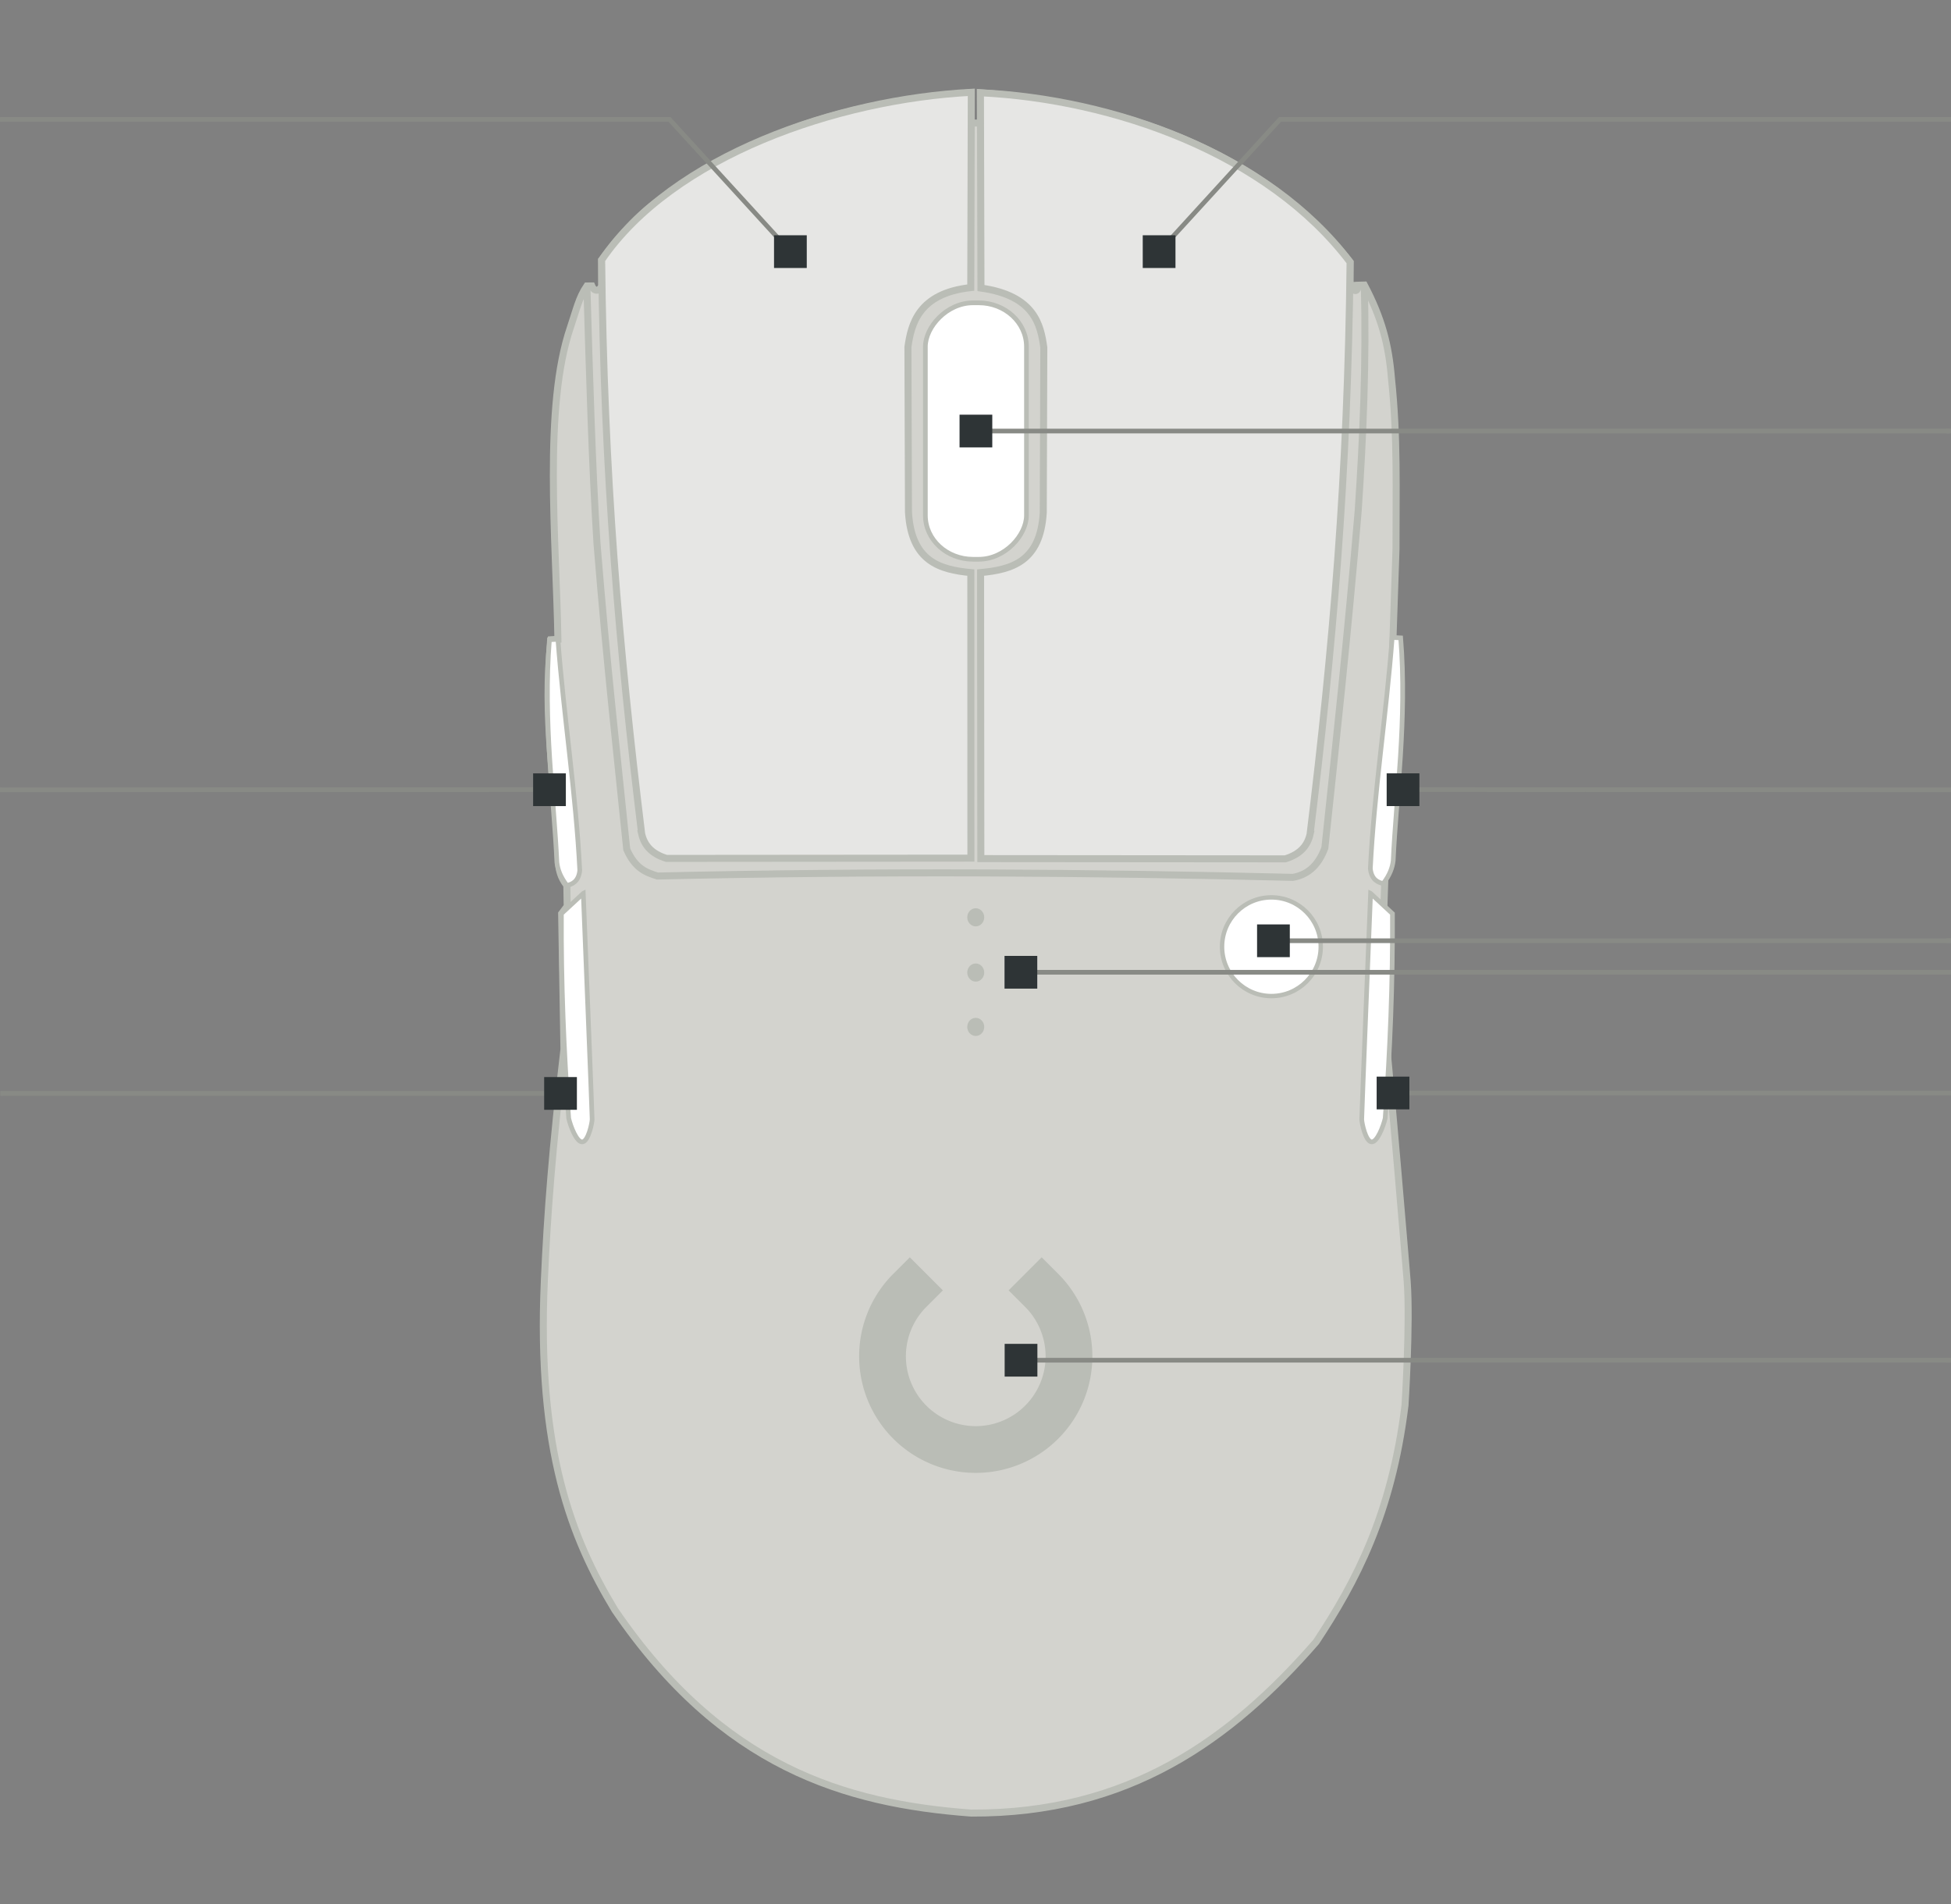 <svg xmlns="http://www.w3.org/2000/svg" xmlns:svg="http://www.w3.org/2000/svg" id="svg8" width="417.2" height="407.25" version="1.1" viewBox="0 0 417.2 407.25"><rect x="0" y="0" width="417.2" height="407.25" fill="#808080" stroke="none"/><g id="Device" transform="translate(-68.792,-394.027)" style="display:inline"><path id="path1292" d="m 360.54,454.985 c 3.75,7.118 5.223,12.823 5.804,19.989 1.328,12.562 0.948,23.818 0.969,36.481 l -3.177,93.868 c 2.166,21.376 5.569,62.758 5.569,62.758 0.657,8.99 -0.468,26.482 -0.468,26.482 -2.869,23.332 -10.513,37.749 -19.001,50.593 -18.208,20.927 -40.133,36.776 -73.781,36.614 -27.022,-2.014 -53.28,-9.873 -76.173,-43.422 -9.263,-15.313 -16.699,-34.156 -15.087,-70.469 0.628,-14.116 1.69,-28.252 4.19,-49.461 l -0.493,-29.003 1.19,-1.572 -0.08,-4.46 c -1.392,-1.83 -1.662,-3.224 -1.775,-5.083 -0.643,-16.418 -3.495,-31.186 -1.602,-47.459 l 1.472,-0.096 c -0.378,-21.343 -3.113,-49.721 2.665,-66.677 1.245,-3.653 1.803,-6.374 3.523,-8.882 l 1.053,-0.01 c 0.543,1.328 1.676,1.135 2.109,-0.024 v -5.528 c 3.592,-4.682 7.502,-9.542 12.851,-13.2 15.552,-10.633 32.803,-19.967 65.992,-22.57 l -0.039,6.488 h 2.208 l -0.01,-6.478 c 23.506,1.651 57.68,9.242 79.045,36.211 l -0.01,4.959 0.533,0.02 c -0.02,1.381 1.145,1.609 1.233,-0.031 z" style="fill:#d3d3ce;fill-opacity:1;stroke:#babdb6;stroke-width:1.5;stroke-linecap:butt;stroke-linejoin:miter;stroke-miterlimit:4;stroke-dasharray:none;stroke-opacity:1"/><path id="button4" d="m 188.097,530.746 c 1.248,16.49 3.846,32.892 4.672,49.413 -0.234,2.471 -1.754,3.015 -2.766,3.226 -1.406,-1.857 -1.953,-3.403 -2.127,-4.926 -0.593,-13.321 -2.995,-30.317 -1.597,-47.617 z" style="fill:#fff;fill-opacity:1;stroke:#babdb6;stroke-width:1;stroke-linecap:butt;stroke-linejoin:miter;stroke-miterlimit:4;stroke-dasharray:none;stroke-opacity:1"/><path id="button3" d="m 193.521,585.083 -4.677,4.334 c -0.083,14.625 0.506,29.188 1.554,43.763 0.388,1.697 1.724,5.237 2.966,5.046 1.242,-0.191 2.034,-4.008 2.05,-4.81 0.016,-0.802 -1.892,-48.334 -1.892,-48.334 z" style="fill:#fff;fill-opacity:1;stroke:#babdb6;stroke-width:1;stroke-linecap:butt;stroke-linejoin:miter;stroke-miterlimit:4;stroke-dasharray:none;stroke-opacity:1"/><rect style="color:#000;overflow:visible;opacity:1;fill:#fff;fill-opacity:1;stroke:#babdb6;stroke-width:1;stroke-linecap:butt;stroke-linejoin:bevel;stroke-miterlimit:4;stroke-dasharray:none;stroke-dashoffset:0;stroke-opacity:1;marker:none;marker-start:none;marker-mid:none;marker-end:none;paint-order:normal" id="button2" width="21.618" height="54.844" x="-288.29" y="458.788" rx="10.202" ry="9.381" transform="scale(-1,1)"/><path id="button1" d="m 348.939,572.45 c -0.551,2.379 -2.024,4.236 -5.301,5.251 l -65.104,-0.053 -0.056,-61.166 c 6.69,-0.629 12.793,-2.336 13.406,-12.842 l 0.117,-35.305 c -0.678,-4.768 -1.928,-11.083 -13.439,-12.707 l -0.112,-41.763 c 28.321,1.353 61.446,12.932 79.045,36.211 -0.49,45.873 -3.707,82.714 -8.556,122.374 z" style="fill:#e6e6e4;fill-opacity:1;stroke:#babdb6;stroke-width:1.5;stroke-linecap:butt;stroke-linejoin:miter;stroke-miterlimit:4;stroke-dasharray:none;stroke-opacity:1"/><path style="fill:#e6e6e4;fill-opacity:1;stroke:#babdb6;stroke-width:1.5;stroke-linecap:butt;stroke-linejoin:miter;stroke-miterlimit:4;stroke-dasharray:none;stroke-opacity:1" id="button0" d="m 206.003,572.352 c 0.551,2.379 2.024,4.236 5.301,5.251 l 65.104,-0.053 -0.015,-61.067 c -6.69,-0.629 -12.722,-2.435 -13.335,-12.941 l -0.117,-35.305 c 0.678,-4.768 2.201,-11.493 13.439,-12.707 l 0.112,-41.763 c -28.725,1.504 -63.815,13.587 -79.045,35.858 0.49,45.873 3.707,83.067 8.556,122.727 z"/><path id="path1318" d="m 360.54,454.985 c 0.431,16.084 -0.231,32.169 -1.313,48.253 -2.192,26.262 -4.679,48.985 -7.129,72.147 -1.464,3.93 -3.861,5.761 -6.844,6.274 -43.145,-1.05 -87.909,-1.38 -135.881,-0.285 -2.361,-0.766 -4.723,-1.526 -6.559,-5.703 -2.119,-20.754 -4.238,-39.151 -6.357,-65.366 -1.046,-16.292 -1.643,-37.042 -2.171,-55.116" style="fill:none;stroke:#babdb6;stroke-width:1.5;stroke-linecap:butt;stroke-linejoin:miter;stroke-miterlimit:4;stroke-dasharray:none;stroke-opacity:1"/><g style="display:inline" id="led1" transform="translate(427.964,-8.949)"><ellipse id="ellipse1298" cx="-150.52" cy="622.589" rx="1.814" ry="1.938" style="fill:#babdb6;fill-opacity:1;stroke:#000;stroke-width:0;stroke-miterlimit:4;stroke-dasharray:none"/><ellipse style="fill:#babdb6;fill-opacity:1;stroke:#000;stroke-width:0;stroke-miterlimit:4;stroke-dasharray:none" id="ellipse1300" cx="-150.52" cy="610.964" rx="1.814" ry="1.938"/><ellipse id="ellipse1302" cx="-150.52" cy="599.152" rx="1.814" ry="1.938" style="fill:#babdb6;fill-opacity:1;stroke:#000;stroke-width:0;stroke-miterlimit:4;stroke-dasharray:none"/></g><path id="led0" d="m -669.983,291.542 a 19.937,19.937 0 0 1 -28.195,0 19.937,19.937 0 0 1 0,-28.195 19.937,19.937 0 0 1 28.195,0" transform="rotate(-90)" style="color:#000;display:inline;overflow:visible;vector-effect:none;fill:none;fill-opacity:1;stroke:#babdb6;stroke-width:10;stroke-linecap:square;stroke-linejoin:bevel;stroke-miterlimit:4;stroke-dasharray:none;stroke-opacity:1"/><path style="fill:#fff;fill-opacity:1;stroke:#babdb6;stroke-width:1;stroke-linecap:butt;stroke-linejoin:miter;stroke-miterlimit:4;stroke-dasharray:none;stroke-opacity:1" id="button6" d="m 361.876,585.083 4.677,4.334 c 0.083,14.625 -0.506,29.188 -1.554,43.763 -0.388,1.697 -1.724,5.237 -2.966,5.046 -1.242,-0.191 -2.034,-4.008 -2.05,-4.81 -0.016,-0.802 1.892,-48.334 1.892,-48.334 z"/><path style="fill:#fff;fill-opacity:1;stroke:#babdb6;stroke-width:1;stroke-linecap:butt;stroke-linejoin:miter;stroke-miterlimit:4;stroke-dasharray:none;stroke-opacity:1" id="button7" d="m 366.495,530.348 c -1.248,16.49 -3.846,32.892 -4.672,49.413 0.234,2.471 1.754,3.015 2.766,3.226 1.406,-1.857 1.953,-3.403 2.127,-4.926 0.593,-13.321 2.995,-30.317 1.597,-47.617 z"/><circle id="button5" cx="340.667" cy="596.493" r="10.552" style="fill:#fff;fill-opacity:1;stroke:#babdb6;stroke-width:.944;stroke-opacity:1"/></g><g id="Buttons" transform="translate(-68.792,5.973)" style="display:inline"><g id="button2-path"><path id="path960" d="m 485.193,86.21 -207.712,10e-7" style="color:#000;overflow:visible;opacity:1;fill:none;fill-opacity:1;stroke:#888a85;stroke-width:1;stroke-linecap:square;stroke-linejoin:miter;stroke-miterlimit:4;stroke-dasharray:none;stroke-dashoffset:0;stroke-opacity:1;marker:none;marker-start:none;marker-mid:none;marker-end:none;paint-order:normal"/><rect id="rect970" width="7" height="7" x="273.981" y="82.71" style="color:#000;overflow:visible;opacity:1;fill:#2e3436;fill-opacity:1;stroke:none;stroke-width:2;stroke-linecap:square;stroke-linejoin:miter;stroke-miterlimit:4;stroke-dasharray:none;stroke-dashoffset:0;stroke-opacity:1;marker:none;marker-start:none;marker-mid:none;marker-end:none;paint-order:normal"/><rect style="color:#000;text-align:start;overflow:visible;fill:#888a85;fill-opacity:1;stroke:none;stroke-linecap:round" id="button2-leader" width="1" height="1" x="485" y="85.71"/></g><g id="button4-path" transform="translate(0,1.838)"><path id="path964" d="m 186.129,161.049 -116.991,0.062" style="color:#000;overflow:visible;opacity:1;fill:none;fill-opacity:1;stroke:#888a85;stroke-width:1;stroke-linecap:square;stroke-linejoin:miter;stroke-miterlimit:4;stroke-dasharray:none;stroke-dashoffset:0;stroke-opacity:1;marker:none;marker-start:none;marker-mid:none;marker-end:none;paint-order:normal"/><rect style="color:#000;text-align:end;overflow:visible;fill:#888a85;fill-opacity:1;stroke:none;stroke-width:1;stroke-linecap:round" id="button4-leader" width=".326" height="1" x="-69.139" y="160.58" transform="scale(-1,1)"/><rect id="rect974" width="7" height="7" x="-189.793" y="157.58" transform="scale(-1,1)" style="color:#000;overflow:visible;opacity:1;fill:#2e3436;fill-opacity:1;stroke:none;stroke-width:2;stroke-linecap:square;stroke-linejoin:miter;stroke-miterlimit:4;stroke-dasharray:none;stroke-dashoffset:0;stroke-opacity:1;marker:none;marker-start:none;marker-mid:none;marker-end:none;paint-order:normal"/></g><g id="button3-path" transform="translate(0.235,22.511)"><path style="color:#000;overflow:visible;opacity:1;fill:none;fill-opacity:1;stroke:#888a85;stroke-width:1;stroke-linecap:square;stroke-linejoin:miter;stroke-miterlimit:4;stroke-dasharray:none;stroke-dashoffset:0;stroke-opacity:1;marker:none;marker-start:none;marker-mid:none;marker-end:none;paint-order:normal" id="path966" d="M 187.982,205.356 H 69.13"/><rect style="color:#000;overflow:visible;opacity:1;fill:#2e3436;fill-opacity:1;stroke:none;stroke-width:2;stroke-linecap:square;stroke-linejoin:miter;stroke-miterlimit:4;stroke-dasharray:none;stroke-dashoffset:0;stroke-opacity:1;marker:none;marker-start:none;marker-mid:none;marker-end:none;paint-order:normal" id="rect976" width="7" height="7" x="-191.92" y="201.856" transform="scale(-1,1)"/><rect id="button3-leader" width=".322" height="1" x="-69.13" y="204.856" transform="scale(-1,1)" style="color:#000;text-align:end;overflow:visible;fill:#888a85;fill-opacity:1;stroke:none;stroke-width:1;stroke-linecap:round"/></g><g id="button1-path"><path style="color:#000;overflow:visible;opacity:1;fill:none;fill-opacity:1;stroke:#888a85;stroke-width:1;stroke-linecap:square;stroke-linejoin:miter;stroke-miterlimit:4;stroke-dasharray:none;stroke-dashoffset:0;stroke-opacity:1;marker:none;marker-start:none;marker-mid:none;marker-end:none;paint-order:normal" id="path958" d="m 316.655,47.84 25.849,-28.271 H 485"/><rect style="color:#000;text-align:start;overflow:visible;fill:#888a85;fill-opacity:1;stroke:none;stroke-linecap:round" id="button1-leader" width="1" height="1" x="485" y="19.069"/><rect style="color:#000;overflow:visible;opacity:1;fill:#2e3436;fill-opacity:1;stroke:none;stroke-width:2;stroke-linecap:square;stroke-linejoin:miter;stroke-miterlimit:4;stroke-dasharray:none;stroke-dashoffset:0;stroke-opacity:1;marker:none;marker-start:none;marker-mid:none;marker-end:none;paint-order:normal" id="rect968" width="7" height="7" x="313.155" y="44.34"/></g><g id="button0-path"><rect id="button0-leader" width="1" height="1" x="-69.8" y="19.069" transform="scale(-1,1)" style="color:#000;text-align:end;overflow:visible;fill:#888a85;fill-opacity:1;stroke:none;stroke-linecap:round"/><path id="path1398" d="M 237.81,47.84 211.961,19.569 H 69.465" style="color:#000;overflow:visible;opacity:1;fill:none;fill-opacity:1;stroke:#888a85;stroke-width:1;stroke-linecap:square;stroke-linejoin:miter;stroke-miterlimit:4;stroke-dasharray:none;stroke-dashoffset:0;stroke-opacity:1;marker:none;marker-start:none;marker-mid:none;marker-end:none;paint-order:normal"/><rect style="color:#000;overflow:visible;opacity:1;fill:#2e3436;fill-opacity:1;stroke:none;stroke-width:2;stroke-linecap:square;stroke-linejoin:miter;stroke-miterlimit:4;stroke-dasharray:none;stroke-dashoffset:0;stroke-opacity:1;marker:none;marker-start:none;marker-mid:none;marker-end:none;paint-order:normal" id="rect910" width="7" height="7" x="234.31" y="44.34"/></g><g id="button6-path" transform="matrix(-1,0,0,1,555.094,22.418)"><path id="path5265" d="M 187.982,205.356 H 69.13" style="color:#000;overflow:visible;opacity:1;fill:none;fill-opacity:1;stroke:#888a85;stroke-width:1;stroke-linecap:square;stroke-linejoin:miter;stroke-miterlimit:4;stroke-dasharray:none;stroke-dashoffset:0;stroke-opacity:1;marker:none;marker-start:none;marker-mid:none;marker-end:none;paint-order:normal"/><rect id="rect5267" width="7" height="7" x="-191.92" y="201.856" transform="scale(-1,1)" style="color:#000;overflow:visible;opacity:1;fill:#2e3436;fill-opacity:1;stroke:none;stroke-width:2;stroke-linecap:square;stroke-linejoin:miter;stroke-miterlimit:4;stroke-dasharray:none;stroke-dashoffset:0;stroke-opacity:1;marker:none;marker-start:none;marker-mid:none;marker-end:none;paint-order:normal"/><rect style="color:#000;text-align:start;overflow:visible;fill:#888a85;fill-opacity:1;stroke:none;stroke-width:1;stroke-linecap:round" id="button6-leader" width=".322" height="1" x="-69.13" y="204.856" transform="scale(-1,1)"/></g><g id="button7-path" transform="matrix(-1,0,0,1,555.109,1.835)"><path style="color:#000;overflow:visible;opacity:1;fill:none;fill-opacity:1;stroke:#888a85;stroke-width:1;stroke-linecap:square;stroke-linejoin:miter;stroke-miterlimit:4;stroke-dasharray:none;stroke-dashoffset:0;stroke-opacity:1;marker:none;marker-start:none;marker-mid:none;marker-end:none;paint-order:normal" id="path5275" d="m 186.129,161.049 -116.991,0.062"/><rect id="button7-leader" width=".326" height="1" x="-69.139" y="160.58" transform="scale(-1,1)" style="color:#000;text-align:start;overflow:visible;fill:#888a85;fill-opacity:1;stroke:none;stroke-width:1;stroke-linecap:round"/><rect style="color:#000;overflow:visible;opacity:1;fill:#2e3436;fill-opacity:1;stroke:none;stroke-width:2;stroke-linecap:square;stroke-linejoin:miter;stroke-miterlimit:4;stroke-dasharray:none;stroke-dashoffset:0;stroke-opacity:1;marker:none;marker-start:none;marker-mid:none;marker-end:none;paint-order:normal" id="rect5279" width="7" height="7" x="-189.793" y="157.58" transform="scale(-1,1)"/></g><g id="button5-path"><path id="path235" d="m 486.008,195.211 h -145.18 0.235 z" style="opacity:1;vector-effect:none;fill:none;fill-opacity:1;stroke:#888a85;stroke-width:1;stroke-linecap:square;stroke-linejoin:miter;stroke-miterlimit:4;stroke-dasharray:none;stroke-dashoffset:0;stroke-opacity:1;marker:none;marker-start:none;marker-mid:none;marker-end:none;paint-order:normal"/><rect style="color:#000;text-align:start;display:inline;overflow:visible;fill:#888a85;fill-opacity:1;stroke:none;stroke-linecap:round" id="button5-leader" width="1" height="1" x="485.024" y="-195.679" transform="scale(1,-1)"/><rect id="rect166" width="7" height="7" x="-344.603" y="-198.721" transform="scale(-1)" style="color:#000;display:inline;overflow:visible;opacity:1;fill:#2e3436;fill-opacity:1;stroke:none;stroke-width:2;stroke-linecap:square;stroke-linejoin:miter;stroke-miterlimit:4;stroke-dasharray:none;stroke-dashoffset:0;stroke-opacity:1;marker:none;marker-start:none;marker-mid:none;marker-end:none;paint-order:normal"/></g></g><g id="LEDs" transform="translate(-68.792,5.973)" style="display:inline"><g id="led0-path" transform="translate(-15.5,-5)"><path id="path877" d="m 500.954,289.923 -198.327,10e-6" style="color:#000;display:inline;overflow:visible;opacity:1;fill:none;fill-opacity:1;stroke:#888a85;stroke-width:1;stroke-linecap:square;stroke-linejoin:miter;stroke-miterlimit:4;stroke-dasharray:none;stroke-dashoffset:0;stroke-opacity:1;marker:none;marker-start:none;marker-mid:none;marker-end:none;paint-order:normal"/><rect id="rect879" width="7" height="7" x="299.127" y="286.423" style="color:#000;display:inline;overflow:visible;opacity:1;fill:#2e3436;fill-opacity:1;stroke:none;stroke-width:2;stroke-linecap:square;stroke-linejoin:miter;stroke-miterlimit:4;stroke-dasharray:none;stroke-dashoffset:0;stroke-opacity:1;marker:none;marker-start:none;marker-mid:none;marker-end:none;paint-order:normal"/><rect id="led0-leader" width="1" height="1" x="500.512" y="289.423" style="color:#000;text-align:start;display:inline;overflow:visible;fill:#888a85;fill-opacity:1;stroke:none;stroke-linecap:round"/></g><g style="display:inline" id="led1-path" transform="translate(-15.528,-87.97)"><path id="path877-2" d="m 500.954,289.923 -198.327,10e-6" style="color:#000;display:inline;overflow:visible;opacity:1;fill:none;fill-opacity:1;stroke:#888a85;stroke-width:1;stroke-linecap:square;stroke-linejoin:miter;stroke-miterlimit:4;stroke-dasharray:none;stroke-dashoffset:0;stroke-opacity:1;marker:none;marker-start:none;marker-mid:none;marker-end:none;paint-order:normal"/><rect id="rect879-7" width="7" height="7" x="299.127" y="286.423" style="color:#000;display:inline;overflow:visible;opacity:1;fill:#2e3436;fill-opacity:1;stroke:none;stroke-width:2;stroke-linecap:square;stroke-linejoin:miter;stroke-miterlimit:4;stroke-dasharray:none;stroke-dashoffset:0;stroke-opacity:1;marker:none;marker-start:none;marker-mid:none;marker-end:none;paint-order:normal"/><rect id="led1-leader" width="1" height="1" x="500.512" y="289.423" style="color:#000;text-align:start;display:inline;overflow:visible;fill:#888a85;fill-opacity:1;stroke:none;stroke-linecap:round"/></g></g></svg>